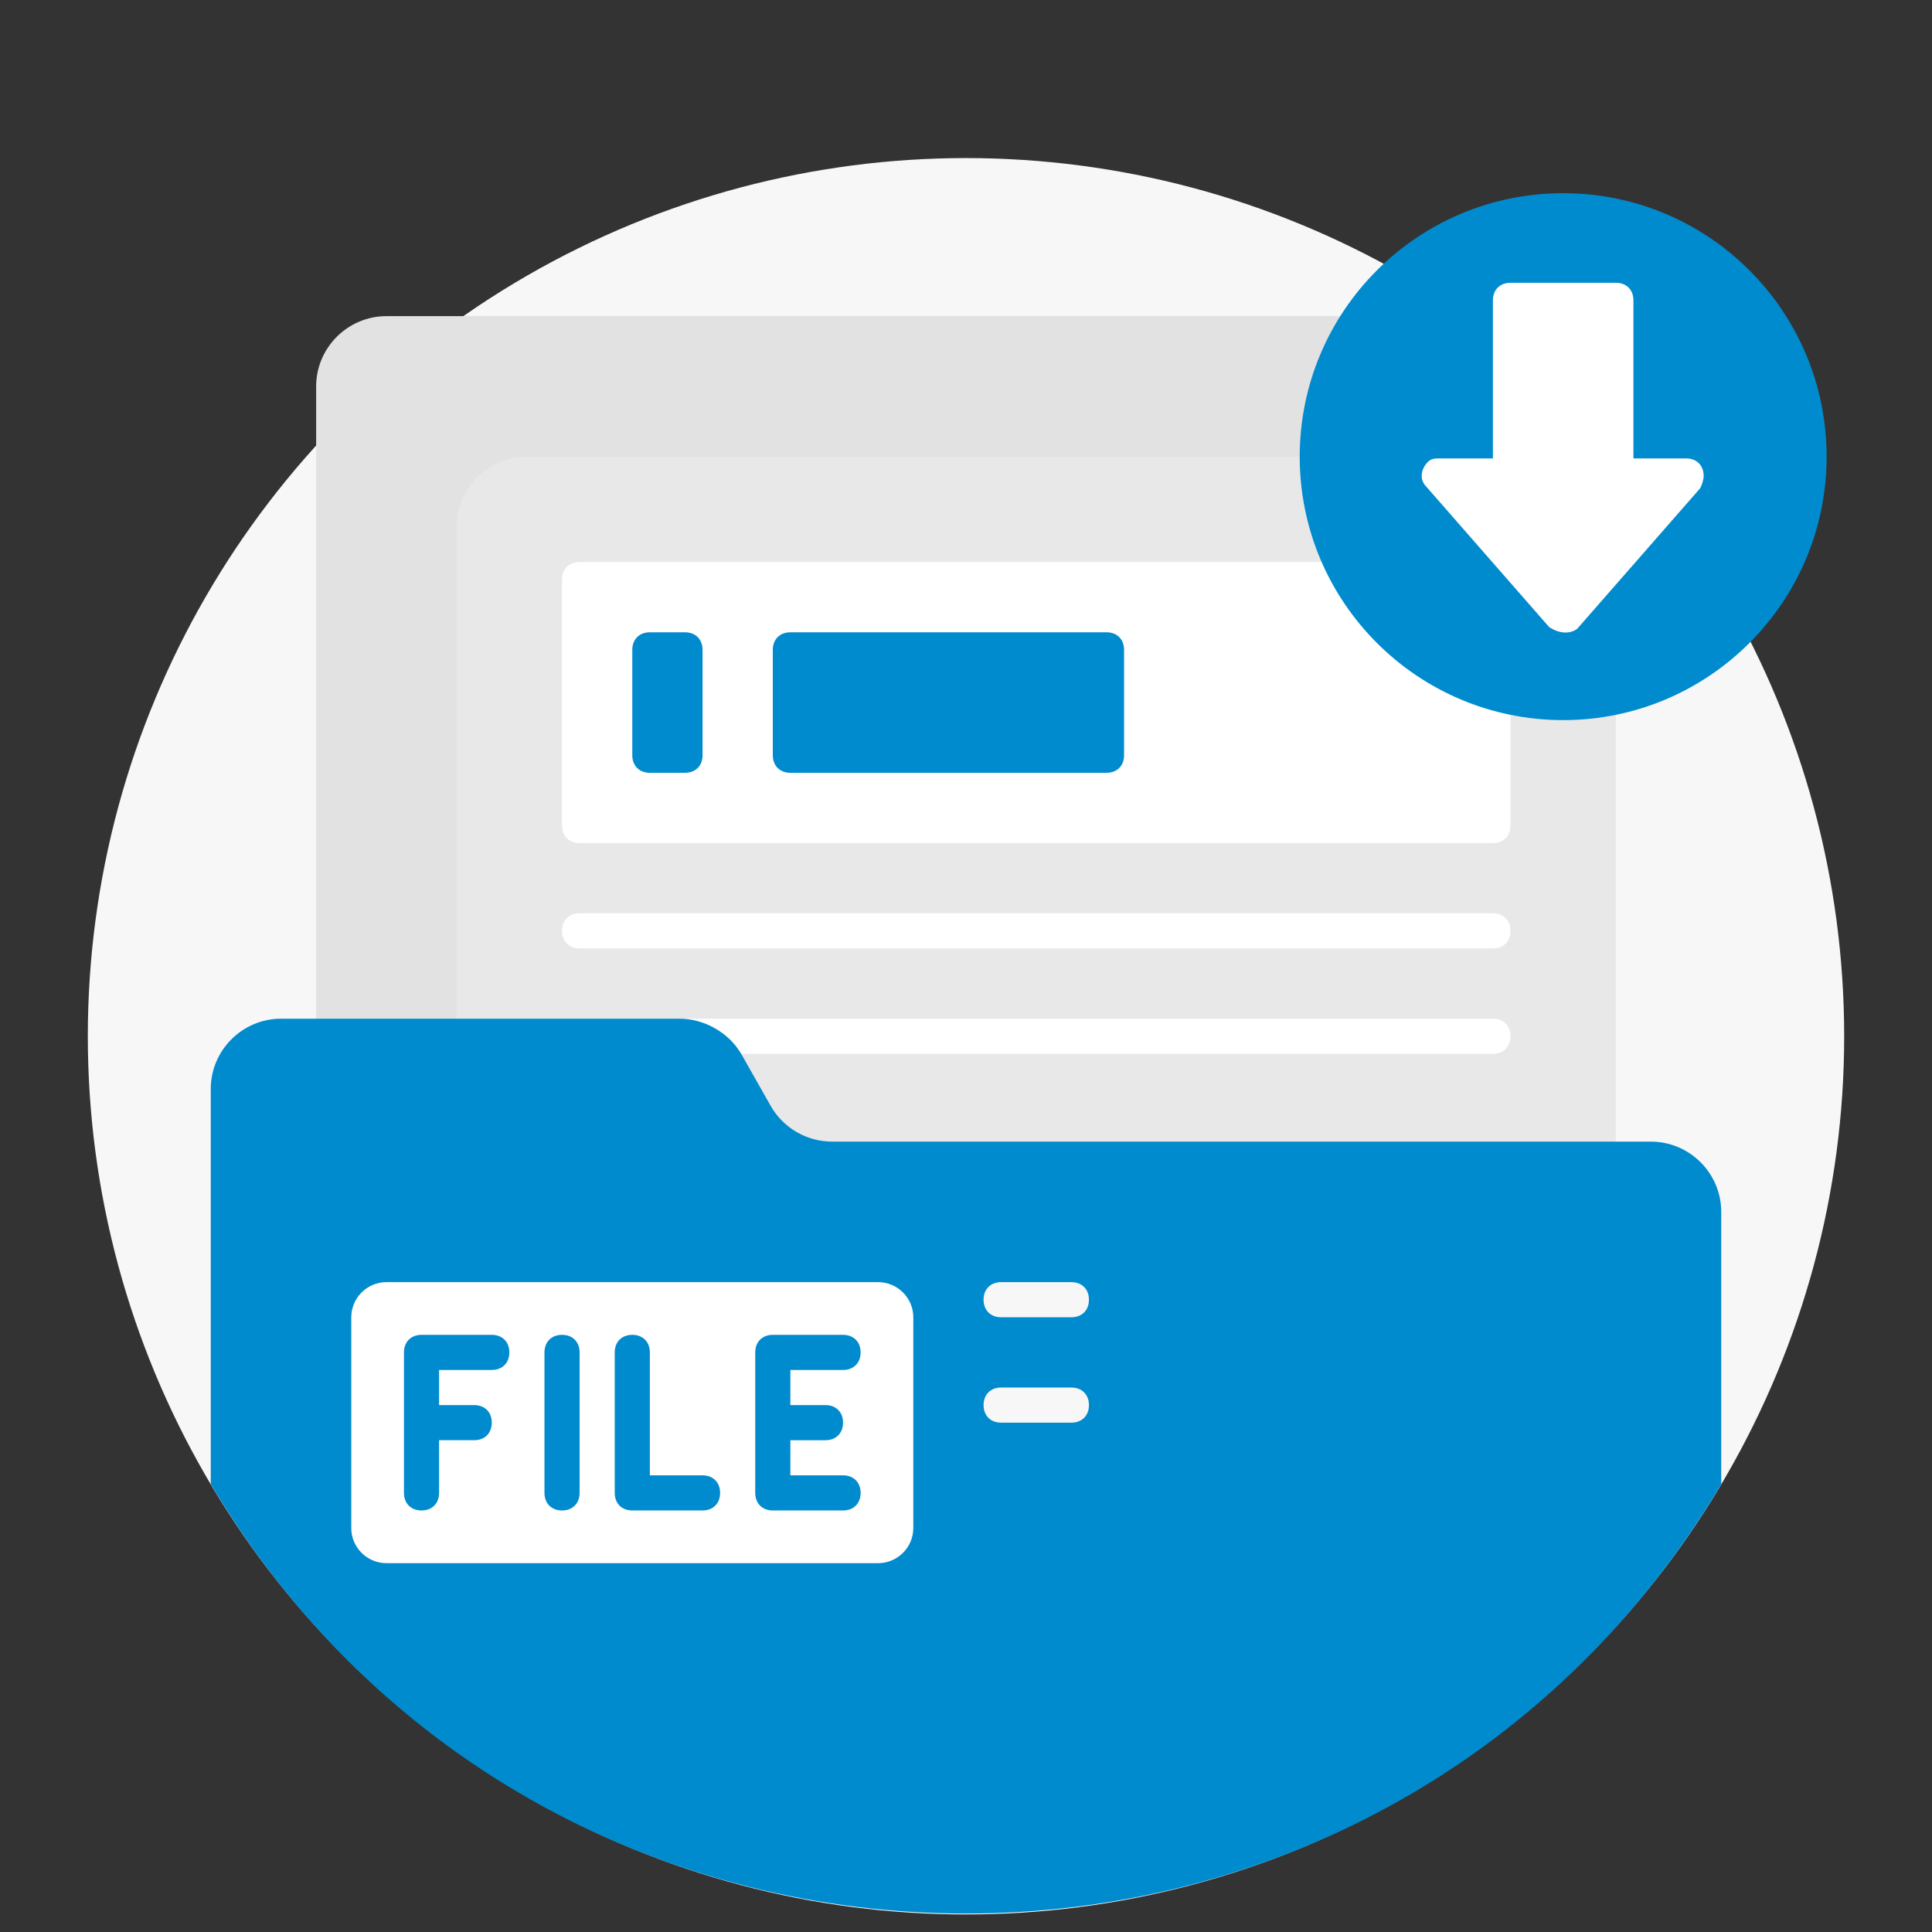 <?xml version="1.0" encoding="utf-8"?>
<!-- Generator: Adobe Illustrator 28.0.0, SVG Export Plug-In . SVG Version: 6.00 Build 0)  -->
<svg version="1.1" id="Capa_1" xmlns="http://www.w3.org/2000/svg" xmlns:xlink="http://www.w3.org/1999/xlink" x="0px" y="0px"
	 viewBox="0 0 110 110" style="enable-background:new 0 0 110 110;" xml:space="preserve">
<rect x="0" y="0" width="110" height="110" fill="#333333" stroke="none"/>
<style type="text/css">
	.st0{fill:#F7F7F7;}
	.st1{fill:#E2E2E2;}
	.st2{fill:#E8E8E8;}
	.st3{fill:#FFFFFF;}
	.st4{fill:#008BCE;}
</style>
<g id="_4._Folder">
	<circle class="st0" cx="55" cy="59" r="50"/>
	<path class="st1" d="M22,18h62l0,0v54l0,0H18l0,0V22C18,19.8,19.8,18,22,18z"/>
	<path class="st2" d="M30,26h62l0,0v54l0,0H26l0,0V30C26,27.8,27.8,26,30,26z"/>
	<path class="st3" d="M85,60H33c-0.6,0-1-0.4-1-1s0.4-1,1-1h52c0.6,0,1,0.4,1,1S85.6,60,85,60z"/>
	<path class="st3" d="M33,32h52c0.6,0,1,0.4,1,1v14c0,0.6-0.4,1-1,1H33c-0.6,0-1-0.4-1-1V33C32,32.4,32.4,32,33,32z"/>
	<path class="st4" d="M98,69v15.5c-19.4,32.6-66.6,32.6-86,0V62c0-2.2,1.8-4,4-4h22.7c1.4,0,2.8,0.8,3.5,2l1.7,3c0.7,1.2,2,2,3.5,2
		H94C96.2,65,98,66.8,98,69z"/>
	<circle class="st4" cx="89" cy="26" r="15"/>
	<path class="st3" d="M85,54H33c-0.6,0-1-0.4-1-1s0.4-1,1-1h52c0.6,0,1,0.4,1,1S85.6,54,85,54z"/>
	<path class="st3" d="M22,73h28c1.1,0,2,0.9,2,2v12c0,1.1-0.9,2-2,2H22c-1.1,0-2-0.9-2-2V75C20,73.9,20.9,73,22,73z"/>
	<path class="st0" d="M61,75h-4c-0.6,0-1-0.4-1-1s0.4-1,1-1h4c0.6,0,1,0.4,1,1S61.6,75,61,75z"/>
	<path class="st0" d="M61,81h-4c-0.6,0-1-0.4-1-1s0.4-1,1-1h4c0.6,0,1,0.4,1,1S61.6,81,61,81z"/>
	<path class="st4" d="M28,76h-4c-0.6,0-1,0.4-1,1v8c0,0.6,0.4,1,1,1s1-0.4,1-1v-3h2c0.6,0,1-0.4,1-1s-0.4-1-1-1h-2v-2h3
		c0.6,0,1-0.4,1-1S28.6,76,28,76z"/>
	<path class="st4" d="M32,76c-0.6,0-1,0.4-1,1v8c0,0.6,0.4,1,1,1s1-0.4,1-1v-8C33,76.4,32.6,76,32,76z"/>
	<path class="st4" d="M40,84h-3v-7c0-0.6-0.4-1-1-1s-1,0.4-1,1v8c0,0.6,0.4,1,1,1h4c0.6,0,1-0.4,1-1S40.6,84,40,84z"/>
	<path class="st4" d="M48,84h-3v-2h2c0.6,0,1-0.4,1-1s-0.4-1-1-1h-2v-2h3c0.6,0,1-0.4,1-1s-0.4-1-1-1h-4c-0.6,0-1,0.4-1,1v8
		c0,0.6,0.4,1,1,1h4c0.6,0,1-0.4,1-1S48.6,84,48,84z"/>
	<path class="st3" d="M88.2,35.7l-7-8c-0.4-0.4-0.3-1,0.1-1.4c0.2-0.2,0.4-0.2,0.7-0.2h3v-9c0-0.6,0.4-1,1-1h6c0.6,0,1,0.4,1,1v9h3
		c0.6,0,1,0.4,1,1c0,0.2-0.1,0.5-0.2,0.7l-7,8C89.4,36.1,88.8,36.1,88.2,35.7C88.3,35.7,88.3,35.7,88.2,35.7z"/>
	<path class="st4" d="M37,36h2c0.6,0,1,0.4,1,1v6c0,0.6-0.4,1-1,1h-2c-0.6,0-1-0.4-1-1v-6C36,36.4,36.4,36,37,36z"/>
	<path class="st4" d="M45,36h18c0.6,0,1,0.4,1,1v6c0,0.6-0.4,1-1,1H45c-0.6,0-1-0.4-1-1v-6C44,36.4,44.4,36,45,36z"/>
</g>
</svg>

